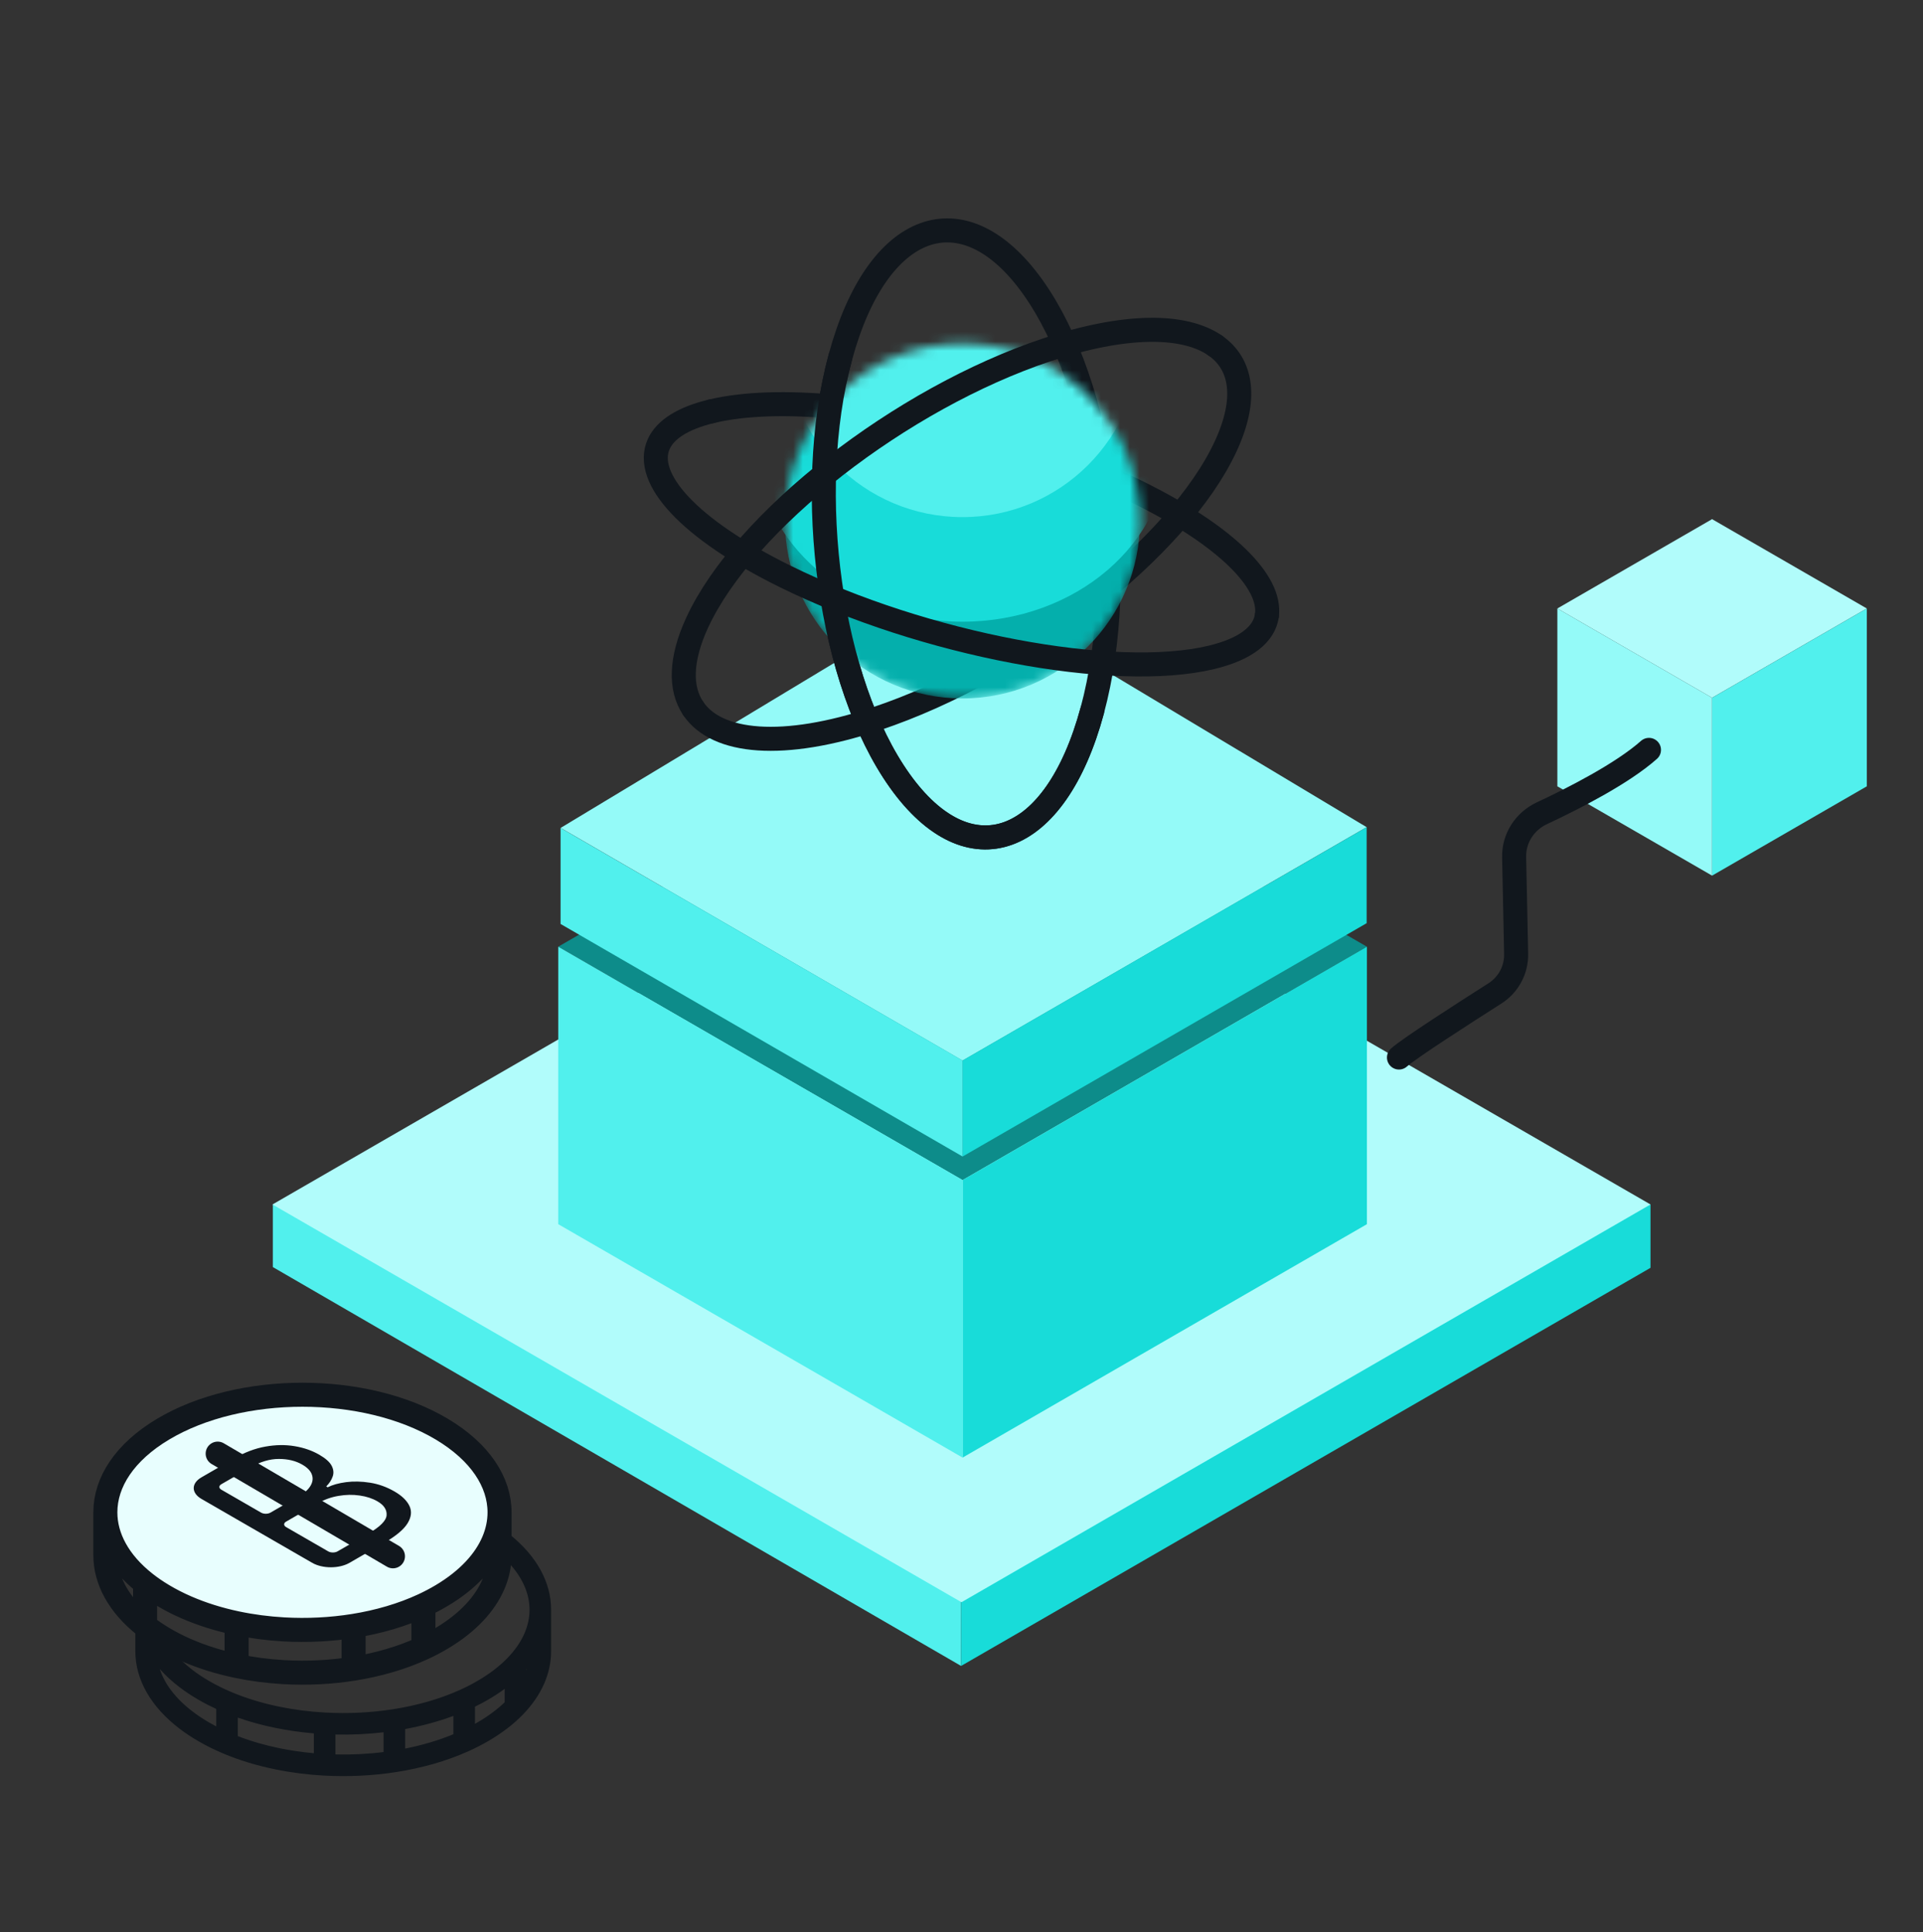 <svg width="200" height="201" viewBox="0 0 200 201" fill="none" xmlns="http://www.w3.org/2000/svg">
<rect x="0" y="0" width="200" height="201" fill="#333333" stroke="none"/>
<path d="M28.376 131.796L99.956 173.286L100.018 125.281L28.376 125.276V131.796Z" fill="#51F0ED"/>
<path d="M171.659 131.874V125.285L100.018 125.28L99.956 173.286L171.659 131.874Z" fill="#18DCD9"/>
<rect width="82.748" height="82.748" transform="matrix(0.866 -0.5 0.866 0.5 28.338 125.284)" fill="#B1FCFB"/>
<rect width="48.557" height="48.557" transform="matrix(0.866 -0.5 0.866 0.5 58.061 98.471)" fill="#0D8C8A"/>
<path d="M100.113 122.75L142.165 98.471L142.165 127.335L100.113 151.614L100.113 122.75Z" fill="#18DCD9"/>
<path d="M58.061 98.471L100.113 122.75L100.113 151.614L58.061 127.335L58.061 98.471Z" fill="#51F0ED"/>
<path d="M58.311 86.115L100.164 60.873L142.135 86.038L100.108 110.316L58.311 86.115Z" fill="#94FAF8"/>
<path d="M100.113 110.31L142.137 86.038L142.137 96.027L100.113 120.298L100.113 110.31Z" fill="#18DCD9"/>
<path d="M58.303 86.119L100.113 110.31L100.113 120.298L58.303 96.108L58.303 86.119Z" fill="#51F0ED"/>
<path d="M87.4 37.155C83.574 51.33 86.337 71.05 93.57 81.202C100.804 91.354 109.77 88.092 113.596 73.918C117.422 59.743 114.66 40.022 107.426 29.871C100.192 19.719 91.226 22.98 87.4 37.155Z" stroke="#11171D" stroke-width="2.5" stroke-linecap="round" stroke-linejoin="round"/>
<path d="M126.388 35.944C129.179 37.885 129.758 41.488 127.483 46.409C122.585 57.006 106.309 69.702 91.131 74.767C81.442 77.999 74.543 77.341 72.093 73.686" stroke="#11171D" stroke-width="2.5" stroke-linecap="round" stroke-linejoin="round"/>
<path d="M74.008 42.778C80.809 41.146 92.007 42.314 102.978 45.404C108.321 46.908 113.61 48.869 118.312 51.184C127.544 55.731 132.261 60.537 131.761 64.034" stroke="#11171D" stroke-width="2.5" stroke-linecap="round" stroke-linejoin="round"/>
<mask id="mask0_5980_49612" style="mask-type:alpha" maskUnits="userSpaceOnUse" x="81" y="35" width="38" height="38">
<circle cx="100.099" cy="54.188" r="18.463" fill="#04AFAC"/>
</mask>
<g mask="url(#mask0_5980_49612)">
<circle cx="100.099" cy="54.188" r="18.463" fill="#04AFAC"/>
<path d="M121.465 46.285C121.465 56.437 111.899 64.667 100.099 64.667C88.299 64.667 78.732 56.437 78.732 46.285C78.732 36.133 88.299 27.903 100.099 27.903C111.899 27.903 121.465 36.133 121.465 46.285Z" fill="#18DCD9"/>
<circle cx="100.099" cy="35.326" r="18.463" fill="#51F0ED"/>
</g>
<path d="M131.761 64.034C131.484 65.975 129.601 67.512 125.992 68.378C115.879 70.805 96.043 67.041 81.689 59.972C71.614 55.011 66.916 49.739 68.507 46.198C69.183 44.694 70.993 43.502 74.008 42.778" stroke="#11171D" stroke-width="2.5" stroke-linecap="round" stroke-linejoin="round"/>
<path d="M126.388 35.944C123.167 33.705 117 33.677 108.869 36.39C93.691 41.454 77.415 54.151 72.517 64.748C70.745 68.581 70.704 71.614 72.093 73.686" stroke="#11171D" stroke-width="2.5" stroke-linecap="round" stroke-linejoin="round"/>
<path d="M87.4 37.155C83.574 51.33 86.337 71.05 93.57 81.202C100.804 91.354 109.77 88.092 113.596 73.918" stroke="#11171D" stroke-width="2.5" stroke-linecap="round" stroke-linejoin="round"/>
<rect width="18.581" height="18.581" transform="matrix(0.866 -0.5 0.866 0.5 161.972 63.291)" fill="#B1FCFB"/>
<path d="M178.064 72.582L194.156 63.291L194.156 81.79L178.064 91.081L178.064 72.582Z" fill="#51F0ED"/>
<path d="M161.972 63.291L178.064 72.582L178.064 91.081L161.972 81.79L161.972 63.291Z" fill="#94FAF8"/>
<path d="M145.5 110C146.497 109.088 152.222 105.404 155.477 103.332C156.881 102.438 157.719 100.881 157.684 99.217L157.476 89.139C157.435 87.193 158.588 85.422 160.351 84.597C163.592 83.08 168.714 80.478 171.5 78" stroke="#11171D" stroke-width="2.5" stroke-linecap="round" stroke-linejoin="round"/>
<path fill-rule="evenodd" clip-rule="evenodd" d="M49.55 157.43C45.529 155.427 40.588 154.45 35.696 154.45C30.305 154.45 24.853 155.637 20.64 158.077C18.63 159.24 17.042 160.612 15.932 162.118C15.982 162.158 16.031 162.198 16.082 162.239C16.578 162.636 17.133 163.023 17.746 163.395C17.753 163.399 17.76 163.403 17.767 163.407C18.655 162.213 19.969 161.057 21.763 160.018C25.555 157.822 30.595 156.693 35.696 156.693C40.393 156.693 45.037 157.65 48.704 159.515C49.123 158.82 49.4 158.12 49.55 157.43ZM18.028 171.804C18.557 172.452 19.215 173.087 20.011 173.697C20.536 174.099 21.12 174.488 21.763 174.86C22.482 175.276 23.246 175.655 24.05 175.995C25.604 176.653 27.297 177.166 29.073 177.529C30.612 177.844 32.209 178.046 33.824 178.134C36.174 178.263 38.555 178.149 40.844 177.794C43.342 177.407 45.716 176.735 47.815 175.789C48.447 175.504 49.053 175.194 49.629 174.86C50.929 174.108 51.983 173.288 52.803 172.436C54.365 170.814 55.074 169.089 55.074 167.439C55.074 165.819 54.381 164.104 52.858 162.498C52.984 161.884 53.049 161.262 53.049 160.633V159.64C55.808 161.86 57.317 164.576 57.317 167.439V171.755C57.317 174.09 56.303 176.35 54.419 178.307C53.433 179.331 52.207 180.275 50.753 181.117C50.108 181.491 49.434 181.835 48.737 182.149C46.428 183.19 43.855 183.913 41.187 184.326C38.741 184.705 36.204 184.826 33.702 184.69C31.982 184.596 30.275 184.38 28.623 184.042C26.718 183.652 24.881 183.098 23.175 182.376C22.293 182.002 21.444 181.583 20.64 181.117C19.919 180.7 19.255 180.257 18.648 179.793C15.699 177.536 14.076 174.716 14.076 171.755L14.076 169.389C14.668 169.856 15.311 170.301 16.004 170.72C16.653 171.113 17.329 171.474 18.028 171.804ZM54.733 173.654L54.776 173.605C54.762 173.648 54.748 173.692 54.733 173.736V173.654ZM52.49 175.669V177.064C51.72 177.804 50.769 178.516 49.629 179.176C49.553 179.22 49.475 179.264 49.397 179.308V177.523C49.861 177.296 50.314 177.056 50.753 176.801C51.374 176.442 51.953 176.064 52.49 175.669ZM47.154 178.483V180.389C45.598 181.032 43.907 181.531 42.137 181.882V179.85C43.875 179.529 45.564 179.074 47.154 178.483ZM39.894 180.186V182.242C38.248 182.448 36.563 182.531 34.884 182.491V180.419C36.56 180.456 38.242 180.379 39.894 180.186ZM32.641 180.301V182.365C31.43 182.256 30.235 182.083 29.073 181.845C27.554 181.534 26.096 181.114 24.734 180.587V178.662C25.982 179.098 27.286 179.453 28.623 179.726C29.935 179.995 31.281 180.186 32.641 180.301ZM22.491 177.758V179.576C22.244 179.447 22.001 179.313 21.763 179.176C21.12 178.804 20.537 178.414 20.011 178.012C18.2 176.625 17.103 175.109 16.617 173.605C17.2 174.262 17.879 174.889 18.648 175.478C19.255 175.942 19.919 176.384 20.64 176.801C21.234 177.146 21.853 177.464 22.491 177.758Z" fill="#11171D"/>
<path d="M45.952 165.955C45.34 166.32 44.7 166.657 44.036 166.966C41.832 167.99 39.358 168.709 36.776 169.121C34.408 169.499 31.949 169.62 29.523 169.484C27.855 169.39 26.204 169.175 24.608 168.838C22.768 168.45 21.002 167.9 19.373 167.189C18.53 166.821 17.723 166.41 16.962 165.955C16.28 165.549 15.656 165.12 15.09 164.674C12.335 162.501 10.957 159.904 10.957 157.307C10.957 154.177 12.959 151.047 16.962 148.658C24.967 143.882 37.946 143.882 45.952 148.658C49.954 151.047 51.956 154.177 51.956 157.307C51.956 159.361 51.094 161.414 49.371 163.258C48.468 164.225 47.328 165.134 45.952 165.955Z" fill="#E8FEFE"/>
<path d="M51.956 157.307C51.956 154.177 49.954 151.047 45.952 148.658C37.946 143.882 24.967 143.882 16.962 148.658C12.959 151.047 10.957 154.177 10.957 157.307M51.956 157.307V161.755C51.956 163.808 51.094 165.862 49.371 167.706C48.468 168.673 47.328 169.582 45.952 170.403C45.34 170.768 44.7 171.104 44.036 171.413M51.956 157.307C51.956 159.361 51.094 161.414 49.371 163.258C48.468 164.225 47.328 165.134 45.952 165.955C45.34 166.32 44.7 166.657 44.036 166.966M10.957 157.307L10.957 161.755C10.957 164.351 12.335 166.948 15.09 169.121M10.957 157.307C10.957 159.904 12.335 162.501 15.09 164.674M15.09 164.674C15.656 165.12 16.28 165.549 16.962 165.955C17.723 166.41 18.53 166.821 19.373 167.189C21.002 167.9 22.768 168.45 24.608 168.838M15.09 164.674V169.121M15.09 169.121C15.656 169.567 16.279 169.996 16.962 170.403C17.723 170.857 18.53 171.269 19.373 171.637C21.002 172.348 22.768 172.897 24.608 173.286M24.608 168.838V173.286M24.608 168.838C26.204 169.175 27.855 169.39 29.523 169.484C31.949 169.62 34.408 169.499 36.776 169.121M24.608 173.286C26.204 173.622 27.855 173.837 29.523 173.931C31.949 174.068 34.408 173.947 36.776 173.569M36.776 169.121V173.569M36.776 169.121C39.358 168.709 41.832 167.99 44.036 166.966M36.776 173.569C39.358 173.156 41.832 172.438 44.036 171.413M44.036 166.966V171.413" stroke="#11171D" stroke-width="2.5" stroke-linecap="round" stroke-linejoin="round"/>
<path d="M22.639 151.202L40.869 161.881" stroke="#11171D" stroke-width="2.5" stroke-linecap="round" stroke-linejoin="round"/>
<path d="M41.223 161.97C40.882 162.166 40.33 162.166 39.989 161.97L21.973 151.568C21.632 151.371 21.632 151.052 21.973 150.856C22.313 150.659 22.865 150.659 23.206 150.856L41.223 161.258C41.563 161.454 41.563 161.773 41.223 161.97ZM36.352 162.559C35.28 163.178 33.54 163.178 32.468 162.559L20.952 155.911C19.88 155.291 19.88 154.287 20.952 153.668L24.394 151.681C25.467 151.061 26.537 150.658 27.605 150.469C28.668 150.278 29.68 150.264 30.643 150.426C31.6 150.585 32.455 150.882 33.207 151.316C33.869 151.698 34.297 152.082 34.493 152.466C34.693 152.849 34.728 153.222 34.598 153.587C34.473 153.948 34.25 154.291 33.929 154.615L34.079 154.702C34.58 154.448 35.22 154.27 35.997 154.168C36.774 154.067 37.603 154.086 38.486 154.225C39.368 154.364 40.215 154.668 41.027 155.136C41.799 155.582 42.318 156.084 42.584 156.643C42.849 157.202 42.784 157.804 42.388 158.449C41.992 159.094 41.188 159.767 39.974 160.468L36.352 162.559ZM34.135 161.368C34.403 161.523 34.838 161.523 35.106 161.368L38.32 159.513C39.538 158.809 40.167 158.174 40.208 157.607C40.248 157.034 39.929 156.552 39.252 156.161C38.731 155.86 38.117 155.659 37.41 155.558C36.698 155.453 35.964 155.466 35.207 155.597C34.445 155.724 33.728 155.982 33.056 156.369L29.752 158.277C29.484 158.432 29.484 158.683 29.752 158.838L34.135 161.368ZM27.157 157.339C27.425 157.494 27.86 157.494 28.128 157.339L31.101 155.623C31.663 155.299 32.059 154.943 32.289 154.555C32.525 154.164 32.575 153.776 32.44 153.391C32.309 153.003 31.974 152.653 31.432 152.341C30.756 151.95 29.946 151.754 29.003 151.754C28.056 151.752 27.071 152.045 26.048 152.636L23.015 154.387C22.747 154.542 22.747 154.793 23.015 154.948L27.157 157.339Z" fill="#11171D"/>
</svg>
